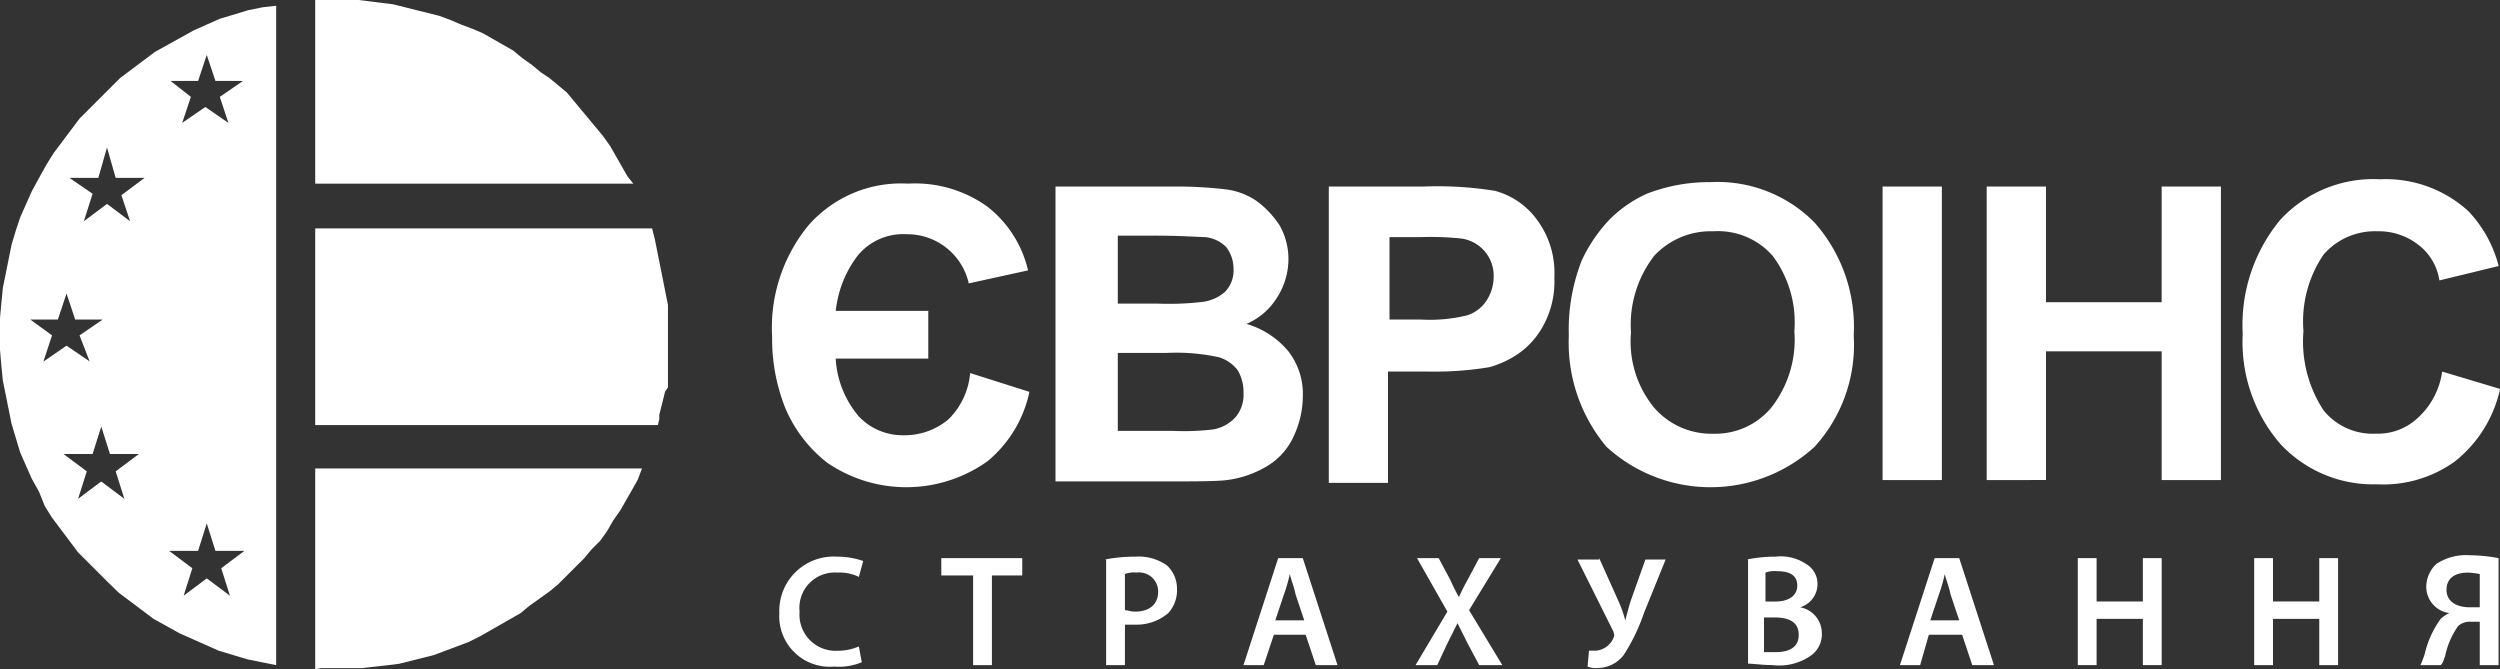 <svg id="EUROINS" xmlns="http://www.w3.org/2000/svg" width="121.503" height="32.537" viewBox="0 0 121.503 32.537">
  <rect x="0" y="0" width="121.503" height="32.537" fill="#333333" stroke="none"/>
  <path id="Path_5201" data-name="Path 5201" d="M95.142,19.849A5.064,5.064,0,0,0,96.267,23.5a3.681,3.681,0,0,0,2.881,1.265,3.538,3.538,0,0,0,2.811-1.265,5.369,5.369,0,0,0,1.124-3.724,5.4,5.4,0,0,0-1.054-3.654,3.531,3.531,0,0,0-2.881-1.195,3.758,3.758,0,0,0-2.881,1.195A5.489,5.489,0,0,0,95.142,19.849Zm-3.022.141a9.212,9.212,0,0,1,.632-3.654,7.486,7.486,0,0,1,1.335-1.968A6.115,6.115,0,0,1,95.915,13.1a8.367,8.367,0,0,1,3.092-.562,6.618,6.618,0,0,1,5.06,1.968,7.646,7.646,0,0,1,1.9,5.481,7.357,7.357,0,0,1-1.9,5.411,7.489,7.489,0,0,1-10.119,0A7.873,7.873,0,0,1,92.121,19.989Zm-8.714-4.849v4.076h1.546a7.557,7.557,0,0,0,2.249-.211,1.8,1.8,0,0,0,.914-.7,2.124,2.124,0,0,0,.351-1.124,1.822,1.822,0,0,0-1.546-1.9,14.273,14.273,0,0,0-2.038-.07H83.407ZM80.455,27.017V12.751h4.638a17.414,17.414,0,0,1,3.443.211,3.724,3.724,0,0,1,2.038,1.405,4.325,4.325,0,0,1,.843,2.811,4.437,4.437,0,0,1-.492,2.249,3.967,3.967,0,0,1-1.195,1.405,4.706,4.706,0,0,1-1.476.7,16.246,16.246,0,0,1-3.022.211h-1.9v5.411H80.455ZM70.2,20.762v3.865h2.67a12.1,12.1,0,0,0,1.968-.07A1.933,1.933,0,0,0,75.887,24a1.653,1.653,0,0,0,.422-1.195,2.062,2.062,0,0,0-.281-1.124,1.785,1.785,0,0,0-.914-.632,9.656,9.656,0,0,0-2.53-.211H70.2Zm0-5.622v3.3h1.9a13.759,13.759,0,0,0,2.108-.07,2.065,2.065,0,0,0,1.195-.492,1.484,1.484,0,0,0,.422-1.124,1.726,1.726,0,0,0-.351-1.054,1.656,1.656,0,0,0-1.054-.492c-.281,0-1.124-.07-2.46-.07Zm-2.951-2.389h5.692a20.559,20.559,0,0,1,2.53.141,3.409,3.409,0,0,1,1.476.562,4.611,4.611,0,0,1,1.124,1.195,3.339,3.339,0,0,1,.422,1.687,3.483,3.483,0,0,1-.562,1.827,3.251,3.251,0,0,1-1.476,1.265,4.155,4.155,0,0,1,2.038,1.335,3.377,3.377,0,0,1,.7,2.178,4.638,4.638,0,0,1-.422,1.9A3.251,3.251,0,0,1,77.5,26.314a5,5,0,0,1-1.968.7c-.492.07-1.616.07-3.514.07H67.173V12.751Zm67.322,8.995,2.811.843A6.187,6.187,0,0,1,135.2,26.1a5.945,5.945,0,0,1-3.795,1.124A6.158,6.158,0,0,1,126.7,25.26a7.567,7.567,0,0,1-1.827-5.341,8,8,0,0,1,1.827-5.552,6.155,6.155,0,0,1,4.849-1.968,5.957,5.957,0,0,1,4.287,1.546,6.043,6.043,0,0,1,1.476,2.67l-2.881.7a2.679,2.679,0,0,0-1.054-1.757,3.141,3.141,0,0,0-1.968-.632,3.31,3.31,0,0,0-2.6,1.124,5.767,5.767,0,0,0-.984,3.724,6.085,6.085,0,0,0,.984,3.865,3.075,3.075,0,0,0,2.53,1.124,2.824,2.824,0,0,0,1.968-.7A3.735,3.735,0,0,0,134.566,21.746ZM112.43,27.017V12.751h2.881v5.622h5.622V12.751h2.881V27.017h-2.881V20.762h-5.622v6.254Zm-5.06-14.265h2.881V27.017H107.37Zm-46.38,5.973v2.389h-4.5a4.738,4.738,0,0,0,1.124,2.811,2.922,2.922,0,0,0,2.178.914,3.3,3.3,0,0,0,2.178-.773,3.571,3.571,0,0,0,1.054-2.249l2.881.914A5.967,5.967,0,0,1,63.871,26.1a6.8,6.8,0,0,1-7.8.07,6.642,6.642,0,0,1-2.038-2.67A9.1,9.1,0,0,1,53.4,20.06a7.842,7.842,0,0,1,1.757-5.411,5.982,5.982,0,0,1,4.849-2.038,6.02,6.02,0,0,1,3.865,1.124,5.512,5.512,0,0,1,1.968,3.092l-2.881.632a3.064,3.064,0,0,0-3.022-2.389,2.854,2.854,0,0,0-2.389,1.054,5.359,5.359,0,0,0-1.054,2.67h4.5Z" transform="translate(-15.874 -3.686)" fill="#fff"/>
  <path id="Path_5202" data-name="Path 5202" d="M13.422.281V32.326l-.7-.141-.7-.141-.7-.211-.7-.211-.632-.281-.632-.281-.632-.281-.632-.351-.632-.351-.562-.422-.562-.422-.562-.422L5.27,28.32l-.492-.492-.492-.492-.492-.492-.422-.562-.422-.562-.422-.562L2.178,24.6l-.281-.7-.351-.632-.281-.632L.984,22l-.211-.7-.211-.7-.141-.7-.141-.7-.141-.7-.07-.7L0,17.006V15.46l.07-.773.07-.7.141-.7.141-.7.141-.7.211-.7.211-.632.281-.632.281-.632L1.9,8.644l.351-.632L2.6,7.449l.422-.562.422-.562.422-.562.492-.492.492-.492.492-.492.492-.492.562-.422.562-.422.562-.422.632-.351.632-.351.632-.351.632-.281.632-.281.7-.211.7-.211.7-.141ZM30.78,8.925H15.32V0h2.108l.562.07.562.07.562.07.562.141.562.141L20.8.632l.562.141.562.211.492.211.562.211.492.211.492.281.492.281.492.281.422.351.492.351.422.351.422.281.422.351.422.351.351.422.351.422.351.422.351.422.351.422.351.492.281.492.281.492.281.492ZM31.974,20.66H15.32V11.1H31.693l.07.281.07.281.07.351.07.351.07.351.07.351.07.351.07.351.07.351.07.351.07.351v4.006l-.141.211-.07.281-.07.281-.07.281-.07.281v.211ZM8.222,26.774H9.627l.422-1.335.422,1.335h1.405l-1.124.843.422,1.335-1.124-.843-1.124.843.422-1.335Zm.07-22.839H9.627l.422-1.265.422,1.265h1.335l-1.124.773L11.1,5.973,9.979,5.2l-1.124.773.422-1.265ZM3.373,8.644H4.779L5.2,7.168l.422,1.476H7.027L5.9,9.487l.422,1.265L5.2,9.909l-1.124.843L4.5,9.417Zm-1.9,6.887H2.811l.422-1.265.422,1.265H4.989L3.865,16.3l.492,1.265L3.233,16.8l-1.124.773L2.53,16.3Zm1.616,6.535H4.5l.422-1.335.422,1.335H6.746l-1.124.843.422,1.335L4.919,23.4l-1.124.843.422-1.335ZM15.32,32.537V22.769H31.2l-.211.562-.281.492-.281.492-.281.492L29.8,25.3l-.281.492-.351.492-.422.422-.351.422-.422.422-.422.422-.422.422-.422.351-.492.351-.492.351L25.3,29.8l-.492.281-.492.281-.492.281-.492.281-.562.281-.562.211-.562.211-.562.211-.562.141-.562.141-.562.141-.562.07-.632.07-.632.07H15.6Z" fill="#fff" fill-rule="evenodd"/>
  <path id="Path_5203" data-name="Path 5203" d="M57.905,43.63a2.877,2.877,0,0,1-1.335.211,2.455,2.455,0,0,1-2.67-2.6A2.637,2.637,0,0,1,56.711,38.5a3.762,3.762,0,0,1,1.265.211l-.211.773a2.151,2.151,0,0,0-1.054-.211,1.718,1.718,0,0,0-1.827,1.9,1.753,1.753,0,0,0,1.827,1.9,2.567,2.567,0,0,0,1.054-.211Z" transform="translate(-16.023 -11.445)" fill="#fff"/>
  <path id="Path_5204" data-name="Path 5204" d="M66.646,39.443H65.1V38.6h3.935v.843H67.56V43.8h-.914Z" transform="translate(-19.352 -11.475)" fill="#fff"/>
  <path id="Path_5205" data-name="Path 5205" d="M76.4,38.641a7.456,7.456,0,0,1,1.476-.141,2.388,2.388,0,0,1,1.546.422,1.529,1.529,0,0,1,.492,1.124,1.653,1.653,0,0,1-.422,1.195,2.371,2.371,0,0,1-1.616.562h-.492v1.968H76.47v-5.13Zm.984,2.46c.141,0,.281.07.492.07.7,0,1.124-.351,1.124-.984a.929.929,0,0,0-1.054-.914,1.208,1.208,0,0,0-.562.07Z" transform="translate(-22.711 -11.445)" fill="#fff"/>
  <path id="Path_5206" data-name="Path 5206" d="M87.476,42.325,86.984,43.8H86l1.687-5.2h1.195l1.687,5.2H89.514l-.492-1.476Zm1.476-.7-.422-1.265c-.07-.351-.211-.7-.281-.984a7.212,7.212,0,0,1-.281.984l-.422,1.265Z" transform="translate(-25.565 -11.475)" fill="#fff"/>
  <path id="Path_5207" data-name="Path 5207" d="M100.992,43.8l-.562-1.054-.492-.984-.492.984L98.954,43.8H97.9l1.546-2.6L97.97,38.6h1.054l.562,1.054a9.41,9.41,0,0,0,.422.843,9.408,9.408,0,0,1,.422-.843l.562-1.054h1.054L100.5,41.13l1.616,2.67Z" transform="translate(-29.102 -11.475)" fill="#fff"/>
  <path id="Path_5208" data-name="Path 5208" d="M110.154,38.6l.914,2.038a5.508,5.508,0,0,1,.351.984c.07-.211.141-.562.281-.984l.7-1.968h.984l-1.054,2.6a9.188,9.188,0,0,1-.984,2.038,1.6,1.6,0,0,1-1.265.632,1.042,1.042,0,0,1-.492-.07l.07-.773h.351a1.014,1.014,0,0,0,.843-.632c.07-.141,0-.211,0-.281L109.1,38.67h1.054Z" transform="translate(-32.432 -11.475)" fill="#fff"/>
  <path id="Path_5209" data-name="Path 5209" d="M120.8,38.641a6.67,6.67,0,0,1,1.405-.141,2.19,2.19,0,0,1,1.476.351,1.121,1.121,0,0,1,.562.984,1.178,1.178,0,0,1-.843,1.124,1.289,1.289,0,0,1,1.054,1.265,1.269,1.269,0,0,1-.492,1.054,2.676,2.676,0,0,1-1.9.492c-.492,0-.914-.07-1.195-.07v-5.06Zm.914,2.038h.492c.632,0,1.054-.281,1.054-.773s-.351-.7-.984-.7a1.208,1.208,0,0,0-.562.07Zm0,2.46h.492c.632,0,1.124-.211,1.124-.843s-.492-.843-1.195-.843h-.492v1.687Z" transform="translate(-35.91 -11.445)" fill="#fff"/>
  <path id="Path_5210" data-name="Path 5210" d="M132.805,42.325l-.422,1.476H131.4l1.687-5.2h1.195l1.687,5.2h-1.054l-.492-1.476Zm1.476-.7-.422-1.265c-.07-.351-.211-.7-.281-.984a7.218,7.218,0,0,1-.281.984l-.422,1.265Z" transform="translate(-39.061 -11.475)" fill="#fff"/>
  <path id="Path_5211" data-name="Path 5211" d="M144.614,38.6v2.108h2.249V38.6h.914v5.2h-.914V41.552h-2.249V43.8H143.7V38.6Z" transform="translate(-42.717 -11.475)" fill="#fff"/>
  <path id="Path_5212" data-name="Path 5212" d="M156.814,38.6v2.108h2.249V38.6h.914v5.2h-.914V41.552h-2.249V43.8H155.9V38.6Z" transform="translate(-46.344 -11.475)" fill="#fff"/>
  <path id="Path_5213" data-name="Path 5213" d="M167.4,43.741a4.842,4.842,0,0,0,.211-.562,4.631,4.631,0,0,1,.773-1.687,1.47,1.47,0,0,1,.422-.281,1.287,1.287,0,0,1-1.124-1.265,1.529,1.529,0,0,1,.492-1.124,2.611,2.611,0,0,1,1.616-.422,7.9,7.9,0,0,1,1.405.141v5.2h-.914V41.632h-.422a.859.859,0,0,0-.632.211,3.921,3.921,0,0,0-.632,1.476c-.07.141-.07.281-.211.422Zm2.881-4.427a3.784,3.784,0,0,0-.562-.07c-.562,0-1.054.211-1.054.843,0,.562.492.843,1.124.843h.492Z" transform="translate(-49.762 -11.415)" fill="#fff"/>
</svg>
